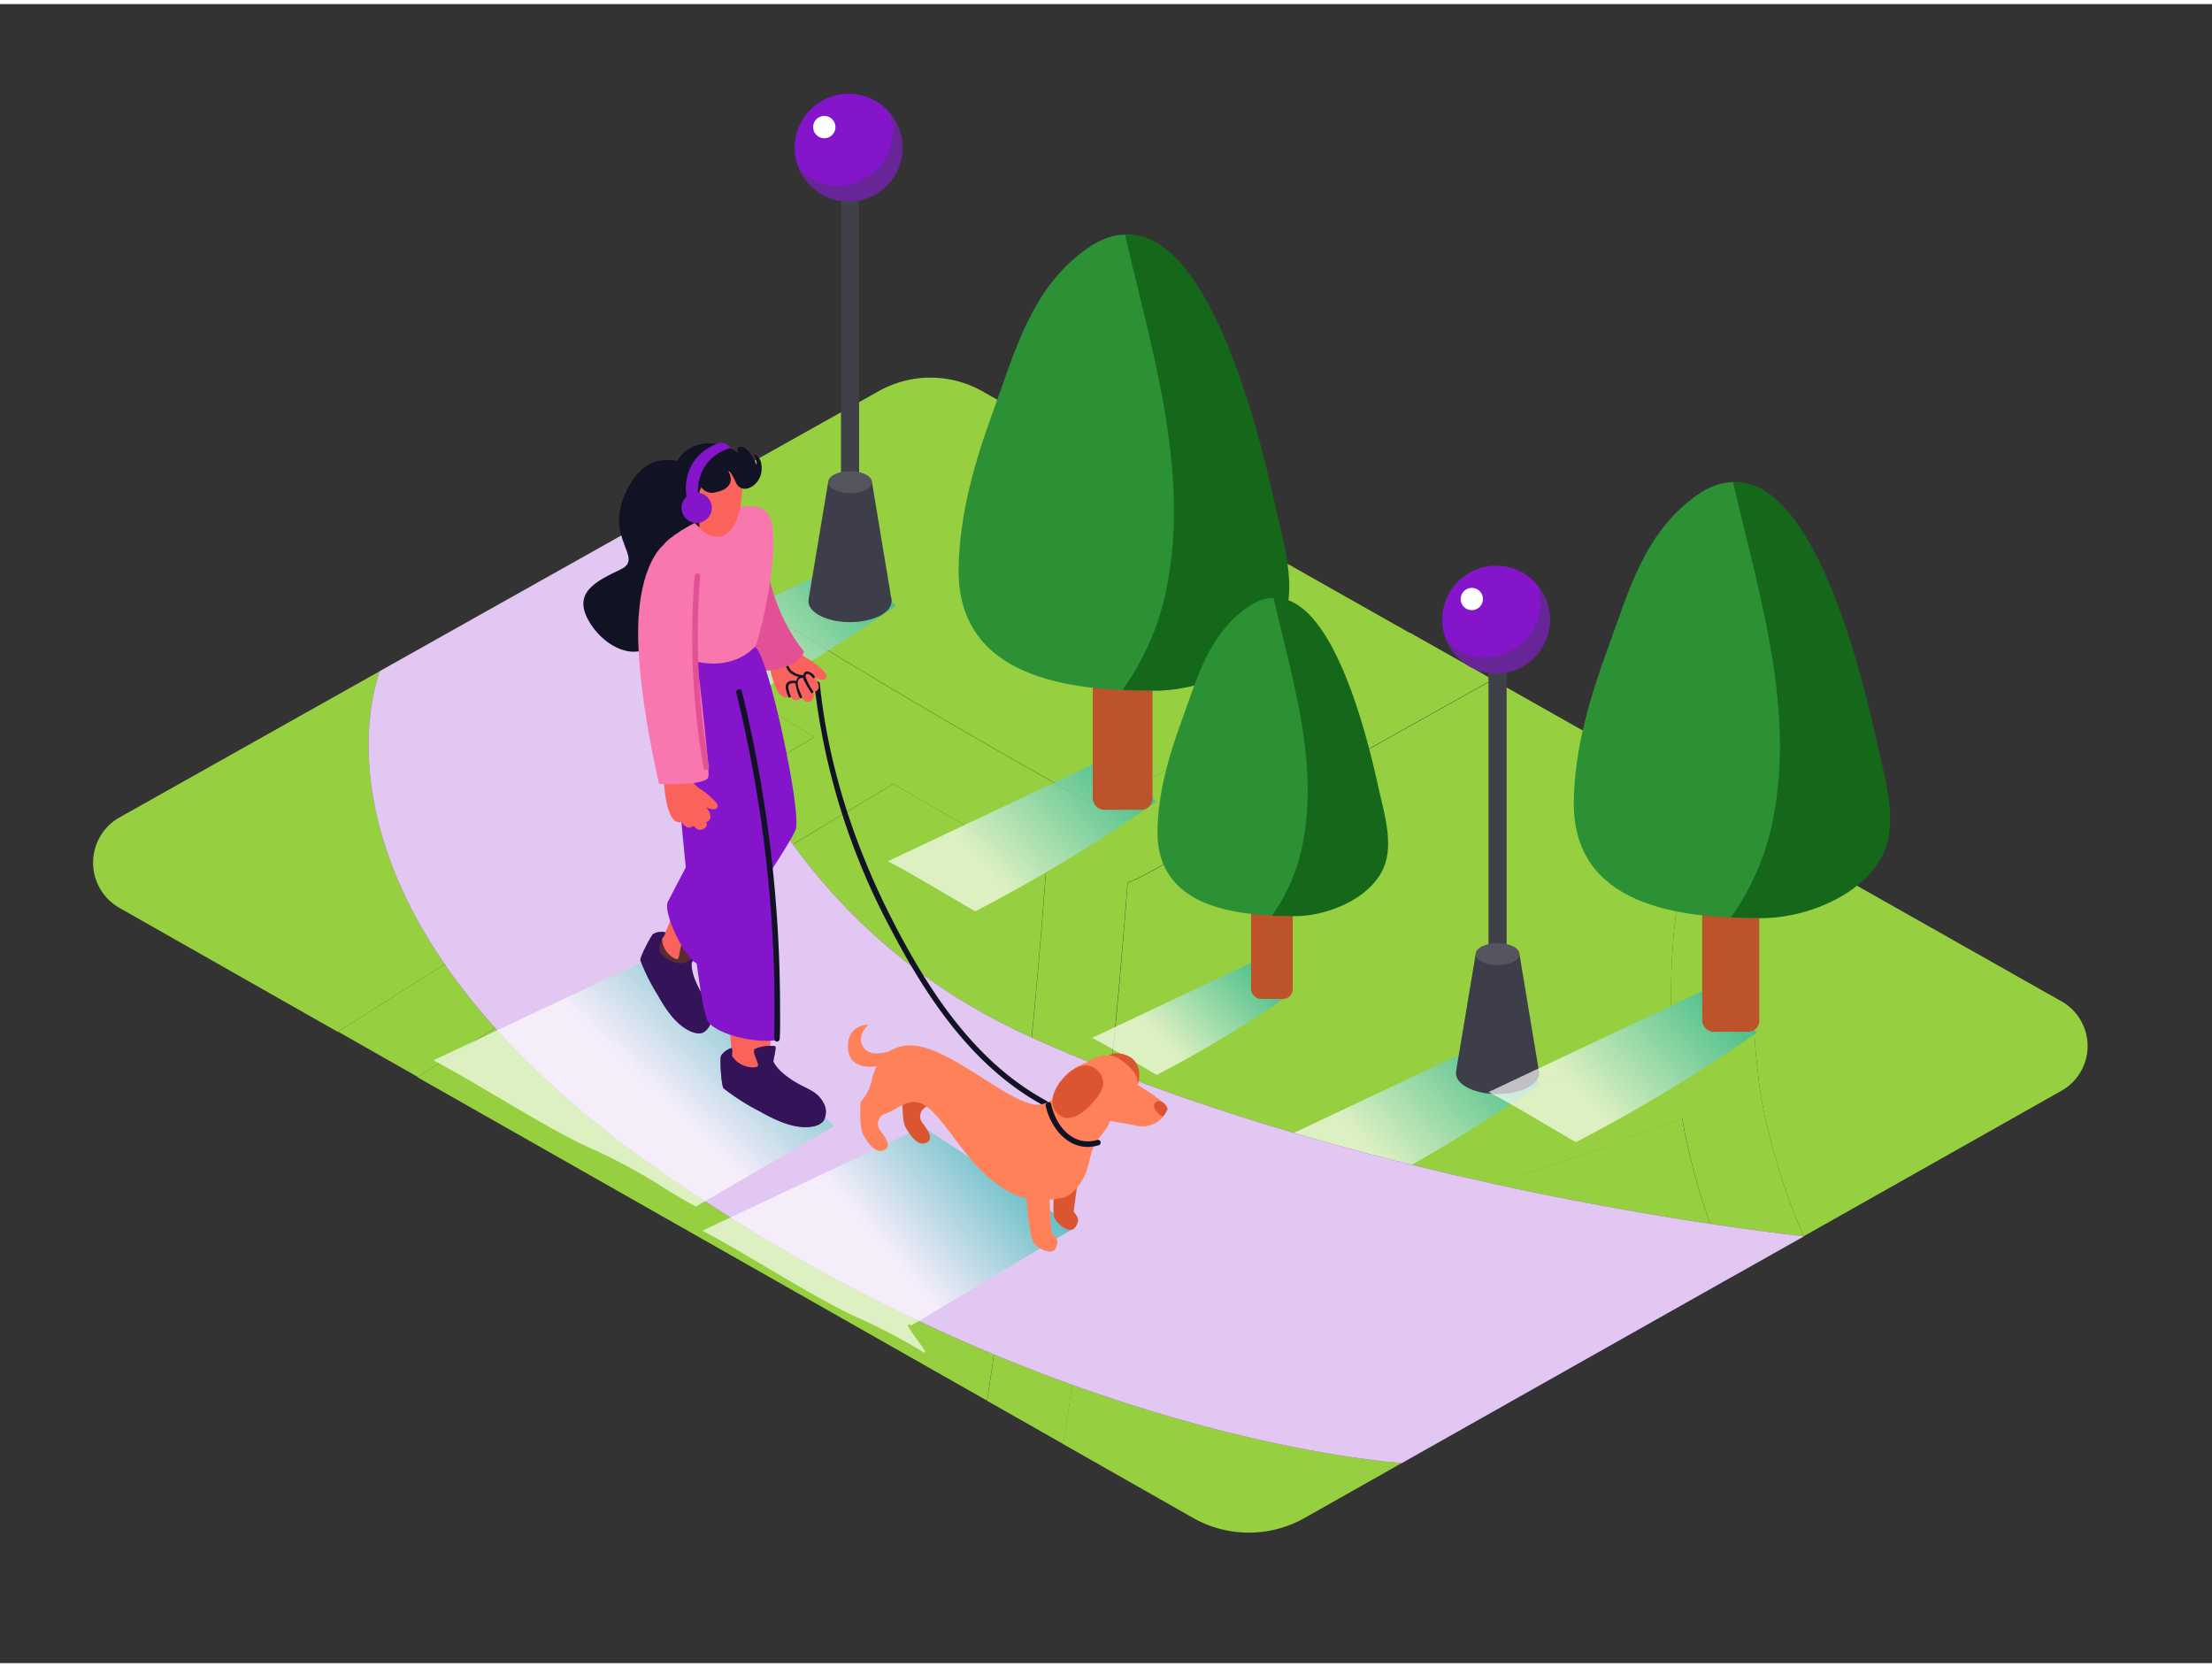 <svg xmlns="http://www.w3.org/2000/svg" xmlns:xlink="http://www.w3.org/1999/xlink" viewBox="0 0 400 300" width="406" height="306" class="illustration styles_illustrationTablet__1DWOa"><rect x="0" y="0" width="400" height="300" fill="#333333" stroke="none"/><defs><linearGradient id="linear-gradient" x1="229.86" y1="169.25" x2="210.4" y2="187.75" gradientUnits="userSpaceOnUse"><stop offset="0" stop-color="#00a99d"></stop><stop offset="1" stop-color="#fff"></stop></linearGradient><linearGradient id="linear-gradient-2" x1="204.29" y1="131.1" x2="177.98" y2="156.12" xlink:href="#linear-gradient"></linearGradient><linearGradient id="linear-gradient-3" x1="273.73" y1="182.09" x2="247.42" y2="207.11" xlink:href="#linear-gradient"></linearGradient><linearGradient id="linear-gradient-4" x1="157.19" y1="95.66" x2="130.88" y2="120.68" xlink:href="#linear-gradient"></linearGradient><linearGradient id="linear-gradient-5" x1="141.56" y1="169.21" x2="116.59" y2="194.92" xlink:href="#linear-gradient"></linearGradient><linearGradient id="linear-gradient-6" x1="184.2" y1="201.38" x2="158.6" y2="223.32" xlink:href="#linear-gradient"></linearGradient><linearGradient id="linear-gradient-7" x1="312.9" y1="172.84" x2="286.59" y2="197.86" xlink:href="#linear-gradient"></linearGradient></defs><title>101-110</title><g style="isolation: isolate;"><g id="Layer_2" data-name="Layer 2"><path d="M325.43,221.15q-.32-.77-.63-1.54-.62-1.55-1.19-3.11a112.18,112.18,0,0,1-3.46-11.34,71.88,71.88,0,0,1-2.25-11.64c0,.23.22,1.72.1.7l-.1-.83q-.08-.62-.14-1.24-.16-1.45-.29-2.9-.25-2.9-.35-5.81a115.2,115.2,0,0,1,.19-11.85q.2-2.9.54-5.8c0-.41.1-.81.15-1.21l.05-.35q.22-1.44.47-2.87.93-5.24,2.35-10.38l51.84,29.31a9.28,9.28,0,0,1,0,16.25l-46.52,26.26-.62-1.33Z" fill="#96cf40"></path><path d="M212.5,137.56l-8.68,4.86c-1.55.87-3.08,1.75-4.64,2.6l-.5.26h-.05l-1.74-.95L192.8,142q-4.19-2.35-8.37-4.73-8.47-4.82-16.87-9.76-26.84-15.77-52.95-32.7L158.88,70a19.13,19.13,0,0,1,18.74,0L255,113.75l-24.92,14Z" fill="#96cf40"></path><path d="M195.51,238a6.48,6.48,0,0,0,2.52-.27q12.17-3.87,24.3-7.86,41.16-13.53,81.84-28.4a116.39,116.39,0,0,0,9,28.64L235.9,273.76a20.48,20.48,0,0,1-20.13,0l-23.51-13.36q1.49-9.66,2.83-19.35Q195.3,239.52,195.51,238Z" fill="#96cf40"></path><path d="M302.42,186.62q-11.31,4.14-22.66,8.19-40.88,14.55-82.23,27.77,4-31.76,6.39-63.67.76-.3,1.51-.65c3-1.42,5.86-3.22,8.75-4.84l9.15-5.12,17.83-10,28.8-16.13,37.62,21.27q-.86,2.73-1.58,5.5A121.26,121.26,0,0,0,302.42,186.62Z" fill="#96cf40"></path><path d="M21.74,147l78.45-44.08q15.66,10.28,31.59,20.15,7.7,4.77,15.47,9.44-7.93,4.76-15.83,9.56Q96,163.6,61.09,185.86L21.7,163.49A9.4,9.4,0,0,1,21.74,147Z" fill="#96cf40"></path><path d="M161.58,141l4.05,2.38q8.54,5,17.14,9.81c2.12,1.19,4.22,2.44,6.36,3.61q-.8,10.91-1.79,21.81-1.9,21-4.5,42-.64,5.21-1.33,10.41-.36,2.73-.73,5.46l0,.19-.14,1-.36,2.6q-.86,6.14-1.79,12.27l-103-58.48,3-1.92Q119.72,166.07,161.58,141Z" fill="#96cf40"></path><path d="M147.24,132.53q-7.76-4.67-15.47-9.44-15.93-9.87-31.59-20.15l14.42-8.1q26.1,16.92,52.95,32.7,8.4,4.94,16.87,9.76,4.18,2.38,8.37,4.73l4.09,2.28,1.74.95h.05l.5-.26c1.56-.85,3.1-1.73,4.64-2.6l8.68-4.86,17.59-9.85,24.92-14,14.93,8.44-28.8,16.13-17.83,10-9.15,5.12c-2.89,1.62-5.75,3.42-8.75,4.84q-.75.36-1.51.65-2.41,31.91-6.39,63.67,41.35-13.23,82.23-27.77,11.35-4,22.66-8.19A121.26,121.26,0,0,1,306,149q.72-2.77,1.58-5.5L320.88,151q-1.43,5.13-2.35,10.38-.25,1.43-.47,2.87l-.05.35c-.05.4-.11.81-.15,1.21q-.34,2.89-.54,5.8a115.2,115.2,0,0,0-.19,11.85q.1,2.91.35,5.81.12,1.45.29,2.9.07.62.14,1.24l.1.83c.12,1-.08-.47-.1-.7a71.88,71.88,0,0,0,2.25,11.64,112.18,112.18,0,0,0,3.46,11.34q.57,1.56,1.19,3.11.31.77.63,1.54l.14.33.62,1.33-13,7.33a116.39,116.39,0,0,1-9-28.64q-40.68,14.85-81.84,28.4-12.13,4-24.3,7.86a6.48,6.48,0,0,1-2.52.27q-.2,1.5-.41,3-1.34,9.68-2.83,19.35l-13.79-7.83q.92-6.13,1.79-12.27l.36-2.6.14-1,0-.19q.37-2.73.73-5.46.69-5.2,1.33-10.41,2.59-21,4.5-42,1-10.9,1.79-21.81c-2.14-1.16-4.25-2.41-6.36-3.61q-8.61-4.85-17.14-9.81L161.58,141q-41.84,25-83,51.1l-3,1.92-14.43-8.2Q96,163.61,131.41,142.09,139.32,137.29,147.24,132.53Z" fill="#96cf40"></path><path d="M233.39,179,227,173l-29.51,13.94c3,1.55,7.43,4.22,11.68,6.7A215.38,215.38,0,0,0,233.39,179Z" opacity="0.68" fill="url(#linear-gradient)" style="mix-blend-mode: multiply;"></path><path d="M209.07,144.25l-8.6-8.11L160.56,155c4.09,2.09,10,5.7,15.79,9.06A291.25,291.25,0,0,0,209.07,144.25Z" opacity="0.68" fill="url(#linear-gradient-2)" style="mix-blend-mode: multiply;"></path><path d="M278.51,195.24l-8.6-8.11L230,206c4.09,2.09,10,5.7,15.79,9.06A291.25,291.25,0,0,0,278.51,195.24Z" opacity="0.68" fill="url(#linear-gradient-3)" style="mix-blend-mode: multiply;"></path><path d="M162,108.81l-8.6-8.11-39.91,18.85c4.09,2.09,10,5.7,15.79,9.06A291.25,291.25,0,0,0,162,108.81Z" opacity="0.68" fill="url(#linear-gradient-4)" style="mix-blend-mode: multiply;"></path><rect x="152.08" y="27.88" width="3.28" height="78.62" fill="#404048"></rect><circle cx="153.46" cy="25.96" r="9.75" fill="#8415cb"></circle><circle cx="149.06" cy="22.24" r="2.02" fill="#fff"></circle><path d="M160.86,19.62a9.66,9.66,0,0,1-4.93,12.09,9.1,9.1,0,0,1-11.55-2.2,9.75,9.75,0,1,0,16.48-9.88Z" fill="#3e3e4a" opacity="0.4"></path><path d="M157.68,86.45l3.55,21.38s-2.11,1.38-8.71,1.61-6.27-2-6.27-2l3.51-21Z" fill="#3e3e4a"></path><ellipse cx="153.72" cy="86.45" rx="3.96" ry="1.99" fill="#55555f"></ellipse><ellipse cx="153.71" cy="107.98" rx="7.52" ry="3.78" fill="#3e3e4a"></ellipse><path d="M120.64,91.46s3.57,67.38,65.94,95.44,139.61,35.91,139.61,35.91l-72.7,41s-63-3.75-132.85-51.94-51.93-91.25-51.93-91.25Z" fill="#8415cb"></path><path d="M120.64,91.46s3.57,67.38,65.94,95.44,139.61,35.91,139.61,35.91l-72.7,41s-63-3.75-132.85-51.94-51.93-91.25-51.93-91.25Z" fill="#fff" opacity="0.76"></path><path d="M189.24,198.32c-12.55-6.79-20.75-19.06-27.21-31.4-7.18-13.71-12.2-28.56-13.78-44-.07-.63-1.07-.64-1,0a123.34,123.34,0,0,0,13.92,44.5c6.54,12.48,14.88,24.89,27.57,31.76C189.3,199.49,189.81,198.63,189.24,198.32Z" fill="#111224"></path><rect x="269.17" y="113.22" width="3.28" height="78.62" fill="#404048"></rect><circle cx="270.55" cy="111.3" r="9.75" fill="#8415cb"></circle><circle cx="266.15" cy="107.58" r="2.02" fill="#fff"></circle><path d="M278,105A9.66,9.66,0,0,1,273,117a9.1,9.1,0,0,1-11.55-2.2A9.75,9.75,0,1,0,278,105Z" fill="#3e3e4a" opacity="0.4"></path><path d="M274.77,171.79l3.55,21.38s-2.11,1.38-8.71,1.61-6.27-2-6.27-2l3.51-21Z" fill="#3e3e4a"></path><ellipse cx="270.81" cy="171.79" rx="3.96" ry="1.99" fill="#55555f"></ellipse><ellipse cx="270.8" cy="193.32" rx="7.52" ry="3.78" fill="#3e3e4a"></ellipse><path d="M106.29,206.66a104.3,104.3,0,0,1,11.85,6.2c2.55,1.57,5.06,3.19,7.7,4.58l25-14.55-32.56-30.7L78.38,191C85.66,194.76,98.84,203.28,106.29,206.66Z" opacity="0.68" fill="url(#linear-gradient-5)" style="mix-blend-mode: multiply;"></path><path d="M138.53,112.79a.72.72,0,0,1,.66-.45,1.61,1.61,0,0,0,.39,1.66,8.32,8.32,0,0,0,2.62,1.82c.44.34.9.67,1.35,1a1.39,1.39,0,0,0,1,.24,4.73,4.73,0,0,0,1.37,1.22,13.22,13.22,0,0,1,2.14,1.52c.51.45,1.71,1.37,1.35,2s-1.25.42-2.13,0l.21.26c.66.82,1,2.25-.49,2.3a1.35,1.35,0,0,1-.16,1.52c-.84.7-1.5,0-1.88-.4a1.37,1.37,0,0,1-1.22.35,1.19,1.19,0,0,1-.85-.64c-2.82,1.38-3.85-5.63-4.1-8.27C138.39,115.58,138,113.95,138.53,112.79Z" fill="#f9635c"></path><path d="M144,122.4a1.09,1.09,0,0,1,.44-.75,3.13,3.13,0,0,1-1.89-1.09,2.8,2.8,0,0,1-.34-2.74.22.22,0,0,1,.41.16,2.36,2.36,0,0,0,.4,2.46,3.44,3.44,0,0,0,2.2.91l.08,0a.88.88,0,0,1,0-.15c.36-1.07,1.61-.26,2,.32.16.23-.18.51-.35.28s-.54-.69-.92-.67c-.73,0-.08,1.17,0,1.38a16.63,16.63,0,0,0,1,1.74c.16.24-.19.52-.35.28a17.57,17.57,0,0,1-1.09-1.84,4.25,4.25,0,0,1-.38-.87c-1.82.06-.58,2.43-.19,3.39.11.26-.3.45-.41.18a8.81,8.81,0,0,1-.76-2.56h0c-.65-.11-1.41,0-1.3.84a7.68,7.68,0,0,0,.43,1.43c.09.27-.32.45-.41.18-.22-.68-.68-1.57-.39-2.29S143.4,122.3,144,122.4Z" fill="#111224"></path><path d="M138.4,100.7c1.17,6.14,3.18,11.65,7,16.4-.23.63-1.66,3.53-8.81,3.53l-6.42-8.47Z" fill="#e25096"></path><path d="M124.41,82.82C122.47,83,117,80,113.12,88.35s3.48,11.77-.87,13.87-8.91,4.15-5.65,9.54,10,7.67,12.75,2.24,8.18-19.33,6.41-29.07" fill="#111224"></path><path d="M139.31,181.44V191a3.8,3.8,0,0,1-3.71,2.62,3.06,3.06,0,0,1-3.17-2.68l-.76-8.83" fill="#f9635c"></path><path d="M130.34,190.33c.18-.75,1.65-1.54,1.91-1.55s.12,1.44.12,1.44c1.44,2.26,4.32,2.27,4.67,1.85s-1.18-2.59-.53-3.11a7,7,0,0,1,3.64-.53c.35.18-.38,2.65-.29,2.82.89,1.79,3.25,3.36,5,4.26s3.16,1.44,4.07,3.21a3.24,3.24,0,0,1,0,3.2c-.72,1-2.36,1.2-3.5,1.16-2.89-.1-5.68-1.53-8.16-2.91a39.79,39.79,0,0,1-6.41-4.1C130.46,195.73,130.16,191.09,130.34,190.33Z" fill="#8415cb"></path><path d="M118.09,168.17a3,3,0,0,1,2.22-.32c.21.12-.58,1.19-.58,1.19.07,2.44,2.32,3.8,2.79,3.64s.29-2.57,1-2.69a6.36,6.36,0,0,1,3.1,1.29c.19.3-1.54,1.9-1.55,2.07-.14,1.82,1,4.15,1.89,5.66s1.79,2.61,1.68,4.42a3,3,0,0,1-1.46,2.53c-1,.47-2.41-.17-3.28-.73-2.21-1.44-3.73-3.86-5-6.1a36.29,36.29,0,0,1-3.1-6.22C115.66,172.45,117.6,168.68,118.09,168.17Z" fill="#8415cb"></path><path d="M130.34,190.33c.18-.75,1.65-1.54,1.91-1.55s.12,1.44.12,1.44c1.44,2.26,4.32,2.27,4.67,1.85s-1.18-2.59-.53-3.11a7,7,0,0,1,3.64-.53c.35.18-.38,2.65-.29,2.82.89,1.79,3.25,3.36,5,4.26s3.16,1.44,4.07,3.21a3.24,3.24,0,0,1,0,3.2c-.72,1-2.36,1.2-3.5,1.16-2.89-.1-5.68-1.53-8.16-2.91a39.79,39.79,0,0,1-6.41-4.1C130.46,195.73,130.16,191.09,130.34,190.33Z" fill="#111224" opacity="0.68"></path><path d="M130.24,164.24l-5.36,8.51s-1.58,1.55-4.06,0-1.34-3-1.34-3l3.89-8.91" fill="#f9635c"></path><path d="M118.09,168.17a3,3,0,0,1,2.22-.32c.21.12-.58,1.19-.58,1.19.07,2.44,2.32,3.8,2.79,3.64s.29-2.57,1-2.69a6.36,6.36,0,0,1,3.1,1.29c.19.3-1.54,1.9-1.55,2.07-.14,1.82,1,4.15,1.89,5.66s1.79,2.61,1.68,4.42a3,3,0,0,1-1.46,2.53c-1,.47-2.41-.17-3.28-.73-2.21-1.44-3.73-3.86-5-6.1a36.29,36.29,0,0,1-3.1-6.22C115.66,172.45,117.6,168.68,118.09,168.17Z" fill="#111224" opacity="0.68"></path><path d="M136.5,116.25c2.26.65,8.58,30,7.37,33.07s-15.8,25-17.89,24.14-6.16-9.14-5.22-11.1,9-17.07,9-17.07l-1.64-27.62" fill="#8415cb"></path><path d="M120.76,119.52s4.8,61.55,7.34,64.58,11.44,4,12.74,3-3.77-61-10-69.39" fill="#8415cb"></path><path d="M136.5,116.25c.75-.76,5.4-19.92,2.35-24.14s-16.92,2.79-19,5.83,1.45,16.33,1.71,18.31S130.92,121.88,136.5,116.25Z" fill="#f877af"></path><path d="M134.14,86c.1.5.44,8.8-3.61,10.19s-8.8-7.15-6.83-11.22S133,80.29,134.14,86Z" fill="#f9635c"></path><path d="M126.85,87.39c-.68.89-.7,3.22-.45,4.33a7.66,7.66,0,0,1,0,1.53,11.51,11.51,0,0,1,.07,1.33,8.76,8.76,0,0,1-1.07-1,.47.47,0,0,1-.49.05,2.47,2.47,0,0,1-.44-.28c-.34-.23-.74-.36-1.09-.57A3.47,3.47,0,0,1,122,90.81a9.29,9.29,0,0,1-.63-2.68,9.7,9.7,0,0,1,1-5.31c2.19-4.18,7.79-4.27,11.23-1.53-.17-.36-.58-1.45.62-1.19,1.43.3,2.57,3.19,2.57,3.19.21-.51-.5-1.89-.5-1.89s1.69.3,1.41,3.05-3.56,4.44-4.62,2.07-1.37-2.06-1.37-2.06c1.08,1.95.06,3.37-2.33,3.82A2.29,2.29,0,0,1,126.85,87.39Z" fill="#111224"></path><path d="M124.94,89.78a1.36,1.36,0,0,1,2.11-.38,4.94,4.94,0,0,1,1,1.75.79.79,0,0,1,0,.55,1.11,1.11,0,0,1,0,1.06,1.07,1.07,0,0,1-1.43.37C125.6,92.61,124.23,91,124.94,89.78Z" fill="#f9635c"></path><circle cx="125.98" cy="91.09" r="2.74" fill="#8415cb"></circle><path d="M132.16,80.27s-6.73,1.4-5.9,9.39L124.15,89s-1.5-6.84,5.86-9.65A2.26,2.26,0,0,1,132.16,80.27Z" fill="#8415cb"></path><path d="M120,136.6a.69.69,0,0,1,.81-.38c0-.87,1.43-1.13,1.59-.21q.09.5.21,1a.77.77,0,0,1,1.18.17.69.69,0,0,1,.54.55l.53,2.13,0,0a4.8,4.8,0,0,0,1.75,2.06,12.26,12.26,0,0,1,1.93,1.49c.45.43,1.54,1.33,1.18,1.86s-1.17.34-2,0l.18.24c.58.78,1,2-.2,2.43a.84.84,0,0,1-.29,1.1c-.8.62-1.47.17-2-.45a1.27,1.27,0,0,1-1.14.28,2.41,2.41,0,0,1-1-1c-2.43.84-3.09-4.94-3.23-7.4C119.75,139.18,119.45,137.65,120,136.6Z" fill="#f9635c"></path><path d="M119.84,97.94s-4.22,3.32-4.44,14.85S119.18,141,119.18,141s8.57.46,8.92-1.28-2.8-27.41-2.8-27.41" fill="#f877af"></path><path d="M126.61,103.42c.05-.64-.95-.64-1,0a137.58,137.58,0,0,0,1.62,34.69c.11.63,1.07.36,1-.27A136.53,136.53,0,0,1,126.61,103.42Z" fill="#e25096"></path><path d="M154.89,237.43a104.3,104.3,0,0,1,11.85,6.2c2.55,1.57-4.58-6.08-1.94-4.69l29.64-17.73L166.89,203,127,221.81C134.26,225.54,147.44,234.06,154.89,237.43Z" opacity="0.68" fill="url(#linear-gradient-6)" style="mix-blend-mode: multiply;"></path><path d="M163.27,197.19s-.32,4.49.51,5.95,2.19,3.45,3.71,2.77.21-2.4-.68-3.6a1.91,1.91,0,0,1,.91-3C169,198.75,166.63,196.46,163.27,197.19Z" fill="#db5531"></path><path d="M191,210.71c-.06.29-.87,7.49-.34,8.73s2.87,3.08,3.78,1.76.44-1.95-.29-2.81c0,0,.79-6.19,1-6.86" fill="#db5531"></path><path d="M198.47,205.39l-.09.14c-1.34,1.93-1.27,4.34-2.29,6.42-.84,1.7-2.32,3.71-4.35,4-4.84.72-8.13.31-13-3.81s-8.64-11.73-12-13.27-5.56,2.78-8.33,1.65-2.78-2-2.78-2a8.77,8.77,0,0,0,2.06-4.09c.41-2.37,3-7.92,10.08-5.56S183.81,199.5,188,199s6.17-6.79,10.08-3.7a6.87,6.87,0,0,1,2.85,5.54C200.87,202.7,199.5,204,198.47,205.39Z" fill="#ff815a"></path><path d="M185.54,215.31c0,.29.59,7.52,1.35,8.63s3.41,2.47,4.05,1,.06-2-.82-2.7c0,0-.41-6.22-.29-6.93" fill="#ff815a"></path><path d="M155.62,198.54s-.32,4.49.51,5.95,2.19,3.45,3.71,2.77.21-2.4-.68-3.6a1.91,1.91,0,0,1,.91-3C161.33,200.11,159,197.82,155.62,198.54Z" fill="#ff815a"></path><path d="M161.06,189.27s-3.32,1.33-4.78-.43.06-3.69.76-4.28c0,0-3.93-.12-3.69,4.28s5.82,3.58,7.19,2.34" fill="#ff815a"></path><path d="M205.74,195.46s1.37-4-2-5.37-4.18,1.35-4.18,1.35Z" fill="#db5531"></path><path d="M191.62,199.86s-2.48-5.62,4.83-8.43c0,0,3.06-2.43,5.8-.76s3.64,3.49,3.49,4.78c0,0,5.85,3.49,5.39,4.4a4.9,4.9,0,0,1-5.47,3c-3.49-.68-7.14-1.29-7.14-1.29" fill="#ff815a"></path><path d="M198.37,192.74a3.1,3.1,0,0,0-3-.68c-3,.85-7.43,6.6-3.54,9,2.05,1.27,4.55-1,5.8-2.45a8.38,8.38,0,0,0,1.76-2.73A3.19,3.19,0,0,0,198.37,192.74Z" fill="#db5531"></path><path d="M211.13,199.86a2.26,2.26,0,0,0-.78-1.19c-.67-.56-1.74-.26-1.66.6s1.44,2.21,1.77,1.72S211.13,199.86,211.13,199.86Z" fill="#db5531"></path><path d="M198.46,205.38c-4.44,1.34-7.55-2.56-8.38-6.46-.13-.63-1.1-.36-1,.27,1,4.45,4.67,8.65,9.61,7.16A.5.5,0,0,0,198.46,205.38Z" fill="#111224"></path><path d="M317.68,186l-8.6-8.11-39.91,18.85c4.09,2.09,10,5.7,15.79,9.06A291.25,291.25,0,0,0,317.68,186Z" opacity="0.68" fill="url(#linear-gradient-7)" style="mix-blend-mode: multiply;"></path><rect x="197.6" y="74.04" width="10.81" height="71.65" rx="2.01" ry="2.01" fill="#bc532a"></rect><path d="M229.69,88.7c-2.49-10.81-13.56-58.46-33.18-44.45-10.05,7.17-12.89,18.39-16.91,29.35-3.33,9.08-6.09,18.64-6.25,28.38-.32,19.83,19.85,22.25,35.28,22.17,8.9,0,21.59-5.29,23.67-15,1.25-5.83-.88-12.7-2.13-18.4Q229.93,89.75,229.69,88.7Z" fill="#2c9135"></path><path d="M230.63,90.8q-.23-1.05-.47-2.11c-2.21-9.56-11.12-47.92-26.72-47,4.63,20.22,11.46,41.59,7.82,62.28A47.33,47.33,0,0,1,203,124c2.07.1,4.12.13,6.09.13,8.9,0,21.59-5.29,23.67-15C234,103.38,231.88,96.51,230.63,90.8Z" fill="#156819"></path><rect x="226.23" y="129.94" width="7.54" height="49.95" rx="1.74" ry="1.74" fill="#bc532a"></rect><path d="M248.6,140.16c-1.74-7.54-9.45-40.76-23.14-31-7,5-9,12.82-11.79,20.47-2.32,6.33-4.25,13-4.36,19.79-.22,13.82,13.84,15.51,24.6,15.46,6.2,0,15.05-3.69,16.5-10.42.87-4.06-.61-8.85-1.48-12.83Q248.77,140.9,248.6,140.16Z" fill="#2c9135"></path><path d="M249.26,141.63q-.16-.73-.33-1.47c-1.54-6.67-7.75-33.41-18.63-32.75,3.23,14.1,8,29,5.45,43.42a33,33,0,0,1-5.75,14c1.44.07,2.87.09,4.24.09,6.2,0,15.05-3.69,16.5-10.42C251.62,150.4,250.13,145.61,249.26,141.63Z" fill="#156819"></path><rect x="307.81" y="117.35" width="10.33" height="68.49" rx="2.01" ry="2.01" fill="#bc532a"></rect><path d="M338.48,131.37c-2.38-10.34-13-55.88-31.72-42.49-9.61,6.86-12.32,17.58-16.17,28.06-3.18,8.68-5.83,17.82-6,27.13-.3,19,19,21.27,33.72,21.2,8.51,0,20.64-5.06,22.62-14.29,1.2-5.57-.84-12.14-2-17.59Q338.72,132.37,338.48,131.37Z" fill="#2c9135"></path><path d="M339.38,133.37q-.22-1-.45-2c-2.11-9.14-10.63-45.81-25.54-44.91,4.43,19.33,11,39.75,7.48,59.53A45.24,45.24,0,0,1,313,165.14c2,.1,3.94.13,5.82.12,8.51,0,20.64-5.06,22.62-14.29C342.61,145.4,340.57,138.83,339.38,133.37Z" fill="#156819"></path><path d="M134.15,124.24c-.15-.62-1.12-.36-1,.27A240.54,240.54,0,0,1,140,187.1a.5.5,0,0,0,1,0A241.6,241.6,0,0,0,134.15,124.24Z" fill="#111224"></path></g></g></svg>